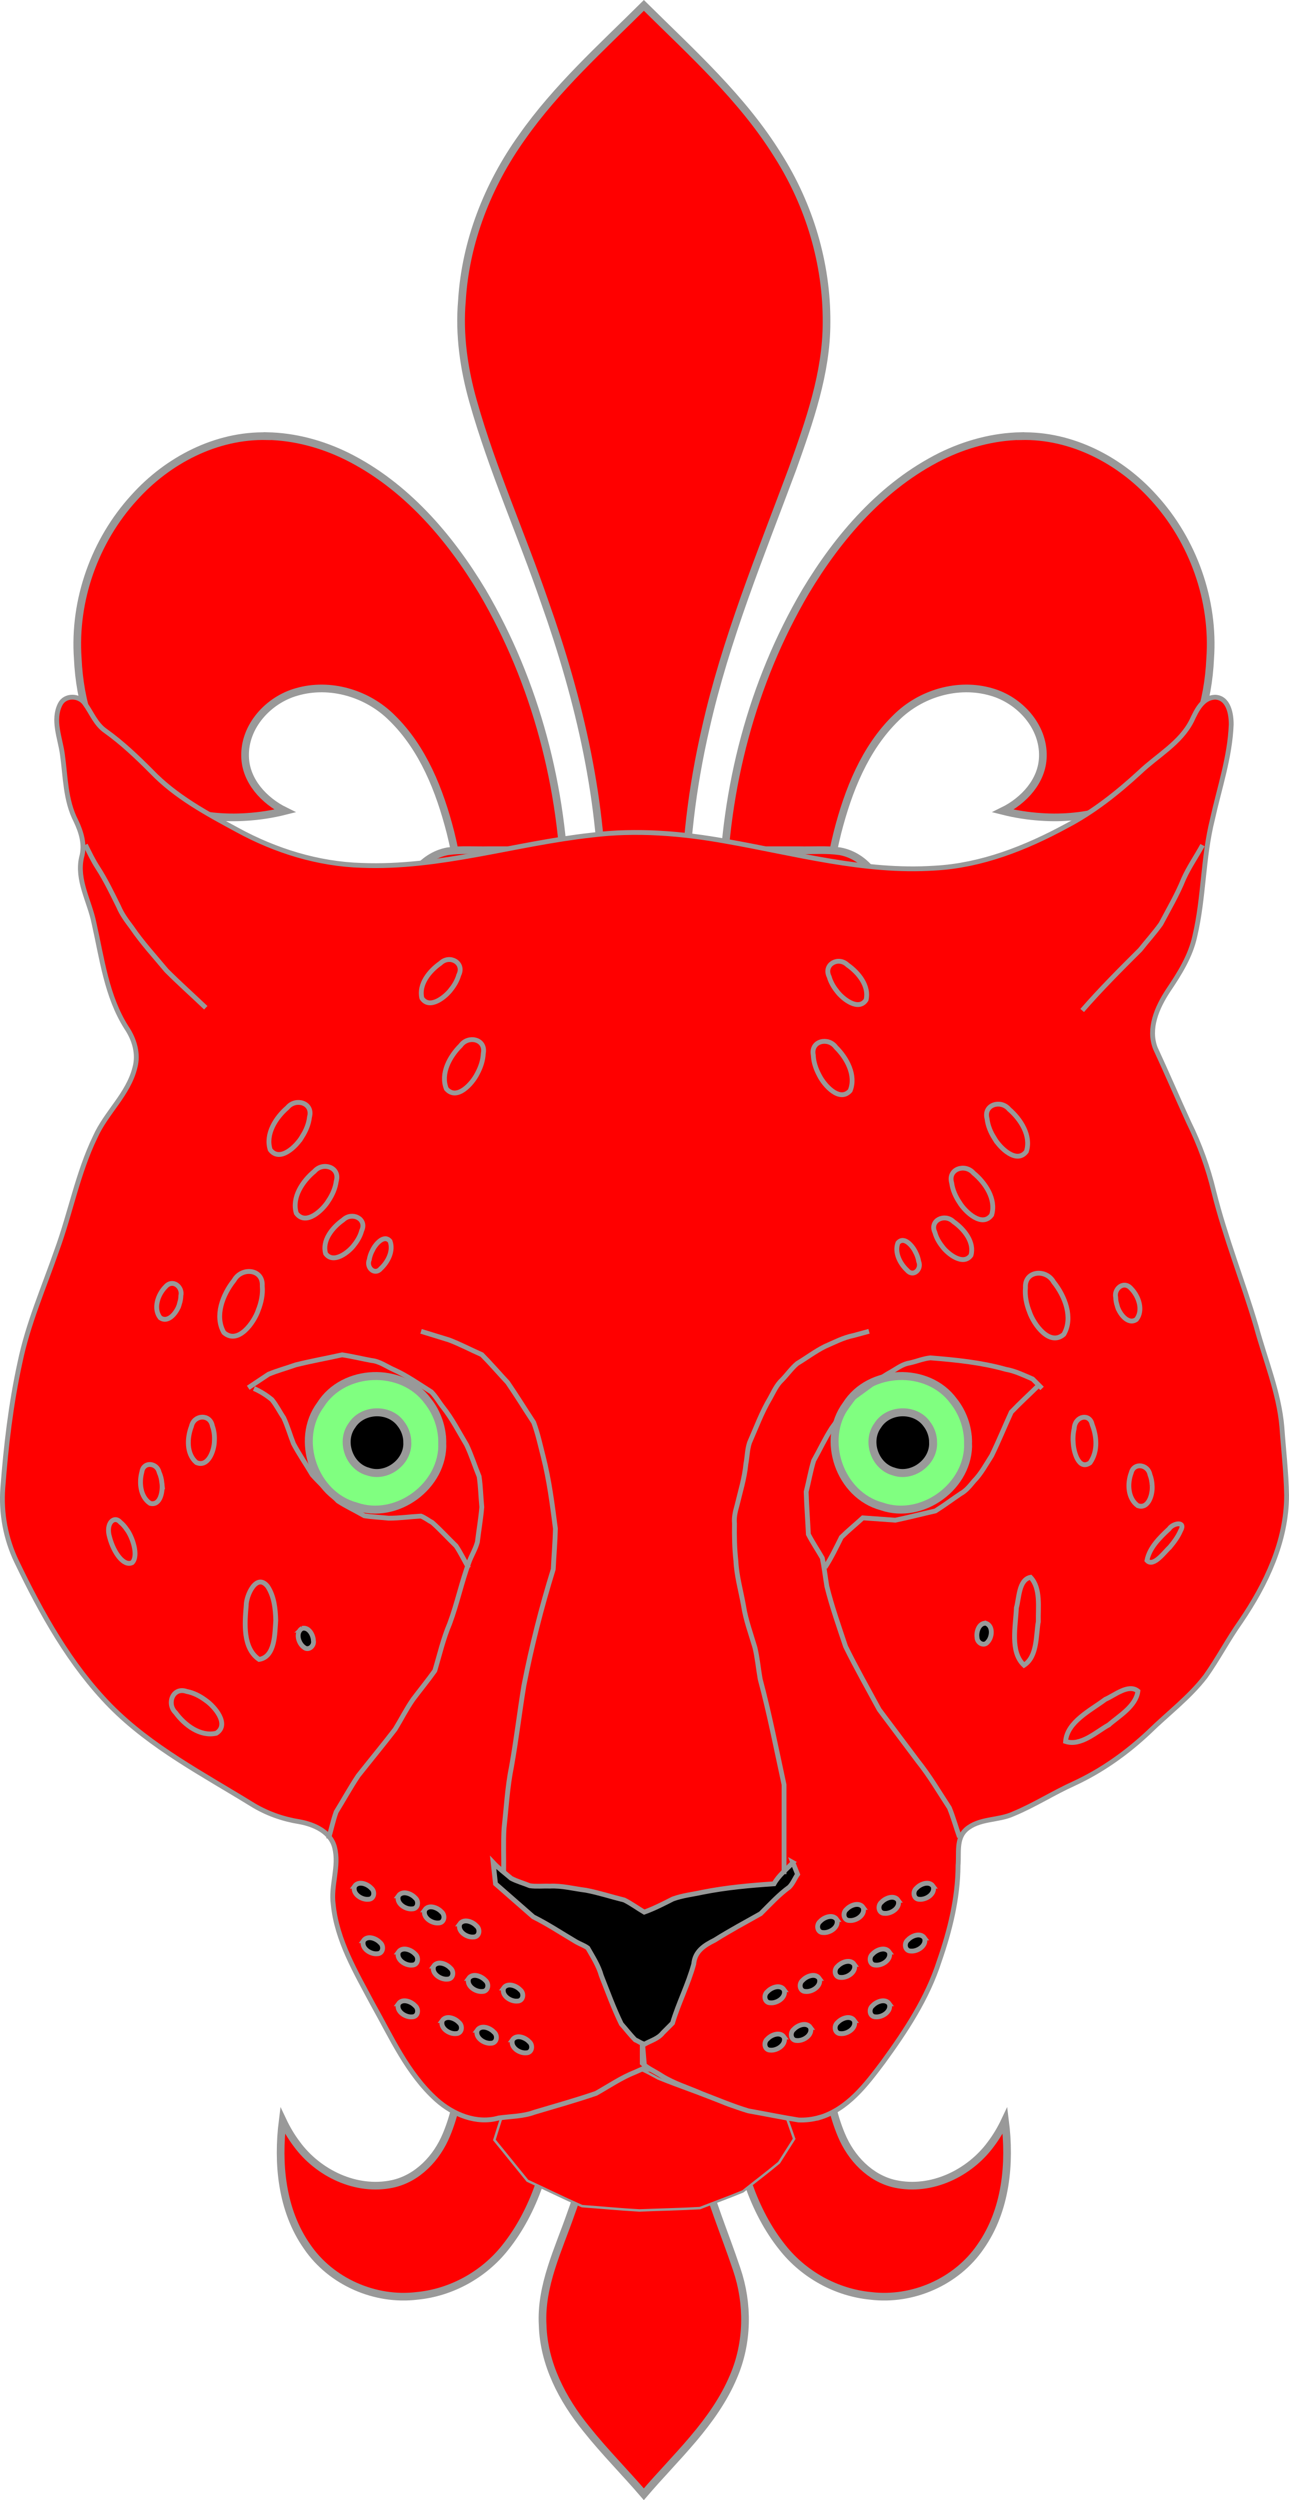 <?xml version="1.0" encoding="UTF-8" standalone="no"?>
<svg
   xmlns:dc="http://purl.org/dc/elements/1.1/"
   xmlns:cc="http://creativecommons.org/ns#"
   xmlns:rdf="http://www.w3.org/1999/02/22-rdf-syntax-ns#"
   xmlns:svg="http://www.w3.org/2000/svg"
   xmlns="http://www.w3.org/2000/svg"
   xmlns:sodipodi="http://sodipodi.sourceforge.net/DTD/sodipodi-0.dtd"
   xmlns:inkscape="http://www.inkscape.org/namespaces/inkscape"
   version="1.1"
   id="svg11150"
   viewBox="0 0 523.161 1014.371"
   height="1014.371"
   width="523.161"
   sodipodi:docname="leopard-jessant.svg"
   inkscape:version="0.92.2 5c3e80d, 2017-08-06">
  <sodipodi:namedview
     pagecolor="#ffffff"
     bordercolor="#666666"
     borderopacity="1"
     objecttolerance="10"
     gridtolerance="10"
     guidetolerance="10"
     inkscape:pageopacity="0"
     inkscape:pageshadow="2"
     inkscape:window-width="640"
     inkscape:window-height="480"
     id="namedview4860"
     showgrid="false"
     fit-margin-top="0"
     fit-margin-left="0"
     fit-margin-right="0"
     fit-margin-bottom="0"
     inkscape:zoom="0.93272306"
     inkscape:cx="275.82071"
     inkscape:cy="472.87261"
     inkscape:current-layer="svg11150"
     scale-x="1"
     units="px" />
  <defs
     id="defs11152" />
  <g
     id="jessant"
     transform="translate(-116.983,-18.526)">
    <g
       id="g6412-5-0-6-4-7"
       style="fill:#ff0000;stroke:#999999;stroke-width:3.248;stroke-miterlimit:4;stroke-dasharray:none;stroke-opacity:1">
      <g
         id="g6401-4-7-8-1-8"
         style="fill:#ff0000;stroke:#999999;stroke-width:3.248;stroke-miterlimit:4;stroke-dasharray:none;stroke-opacity:1">
        <g
           id="g5529-7-9-5-0-2-5"
           style="fill:#ff0000;stroke:#999999;stroke-width:3.116;stroke-miterlimit:4;stroke-dasharray:none;stroke-opacity:1">
          <path
             id="path2396-0-2-1-1-8-7-7-1-9-1"
             d="m 453,835.1 c -1.425,16.59 -1.082,33.97 5.428,49.55 3.888,9.416 11.69,17.73 21.93,19.94 14.66,3.125 30.09,-4.311 38.77,-16.12 2.254,-2.978 4.162,-6.211 5.756,-9.587 2.204,17.44 0.444,36.39 -9.914,51.15 -9.722,14.26 -27.63,22.08 -44.68,19.97 -13.89,-1.358 -26.97,-8.584 -35.64,-19.5 -12.19,-15.15 -17.57,-34.47 -20.61,-53.36 -2.326,-15.03 -3.034,-30.27 -2.811,-45.46 13.93,1.13 27.85,2.261 41.8,3.392 z"
             style="display:inline;fill:#ff0000;fill-opacity:1;stroke:#999999;stroke-width:3.116;stroke-linecap:butt;stroke-linejoin:miter;stroke-miterlimit:4;stroke-dasharray:none;stroke-opacity:1"
             inkscape:connector-curvature="0" />
          <path
             id="path3217-2-1-9-8-9-1-3-5-0"
             d="m 378.3,837.2 c -5.588,0 -11.17,0 -16.76,0 -0.073,26.83 -3.516,53.89 -12.75,79.19 -5.108,14.78 -12.5,29.54 -11.56,45.6 0.464,15.65 8.022,30.08 17.72,42.01 7.332,9.22 15.68,17.56 23.34,26.5 12.97,-15.2 28.5,-28.99 36.39,-47.77 5.905,-13.71 6.101,-29.51 1.289,-43.58 -4.884,-14.61 -11.07,-28.81 -14.52,-43.9 -4.61,-18.99 -6.293,-38.6 -6.421,-58.09 -5.588,0 -11.17,0 -16.76,0"
             style="display:inline;fill:#ff0000;fill-opacity:1;stroke:#999999;stroke-width:3.116;stroke-linecap:butt;stroke-linejoin:miter;stroke-miterlimit:4;stroke-dasharray:none;stroke-opacity:1"
             inkscape:connector-curvature="0" />
          <path
             id="path2396-0-2-5-7-1-3-3-2-7"
             d="m 303.6,835.1 c 1.425,16.59 1.082,33.97 -5.428,49.55 -3.888,9.416 -11.69,17.73 -21.93,19.94 -14.66,3.125 -30.09,-4.311 -38.77,-16.12 -2.254,-2.978 -4.162,-6.211 -5.756,-9.587 -2.204,17.44 -0.444,36.39 9.914,51.15 9.722,14.26 27.63,22.08 44.68,19.97 13.89,-1.358 26.97,-8.584 35.64,-19.5 12.19,-15.15 17.57,-34.47 20.61,-53.36 2.326,-15.03 3.034,-30.27 2.811,-45.46 -13.93,1.13 -27.85,2.261 -41.8,3.392 z"
             style="display:inline;fill:#ff0000;fill-opacity:1;stroke:#999999;stroke-width:3.116;stroke-linecap:butt;stroke-linejoin:miter;stroke-miterlimit:4;stroke-dasharray:none;stroke-opacity:1"
             inkscape:connector-curvature="0" />
          <path
             id="path3217-2-1-1-0-7-0-3-8-00-6"
             d="m 378.3,837.2 c -5.588,0 -11.17,0 -16.76,0 0.435,-42.4 -9.334,-84.2 -23.46,-124 -9.363,-27.26 -21.23,-53.64 -29.08,-81.43 -3.756,-13.25 -5.731,-27.09 -4.536,-40.87 1.442,-23.88 10.5,-46.92 24.37,-66.31 14,-19.98 32.24,-36.36 49.48,-53.47 19.36,19.17 40.02,37.64 54.46,61.01 12.74,20.1 19.82,43.75 19.67,67.59 0.032,20.58 -7.008,40.27 -13.81,59.41 -12.91,34.72 -27.13,69.12 -35.27,105.4 -5.468,23.8 -8.498,48.2 -8.32,72.6 -5.588,0 -11.17,0 -16.76,0"
             style="display:inline;fill:#ff0000;fill-opacity:1;stroke:#999999;stroke-width:3.116;stroke-linecap:butt;stroke-linejoin:miter;stroke-miterlimit:4;stroke-dasharray:none;stroke-opacity:1"
             inkscape:connector-curvature="0" />
          <path
             id="rect5155-7-1-8-9-4-4-8"
             d="m 378.3,857.5 c 25.44,-0.019 50.9,0.038 76.34,-0.028 10.65,-0.293 20.08,-9.445 20.65,-20.08 1.063,-10.63 -6.851,-21.16 -17.36,-23.08 -5.535,-0.823 -11.17,-0.29 -16.75,-0.442 -20.95,0 -41.9,0 -62.86,0"
             style="fill:#ff0000;fill-opacity:1;stroke:#999999;stroke-width:3.116;stroke-miterlimit:4;stroke-dasharray:none;stroke-opacity:1"
             inkscape:connector-curvature="0" />
          <path
             id="rect5155-9-4-2-7-6-5-48-3"
             d="m 378.3,857.5 c -25.44,-0.019 -50.9,0.038 -76.34,-0.028 -10.65,-0.293 -20.08,-9.445 -20.65,-20.08 -1.063,-10.63 6.851,-21.16 17.36,-23.08 5.535,-0.823 11.17,-0.29 16.75,-0.442 20.95,0 41.9,0 62.86,0"
             style="display:inline;fill:#ff0000;fill-opacity:1;stroke:#999999;stroke-width:3.116;stroke-miterlimit:4;stroke-dasharray:none;stroke-opacity:1"
             inkscape:connector-curvature="0" />
        </g>
      </g>
    </g>
    <g
       id="g6412-9-1-5"
       style="fill:#0000ff;stroke-width:3.248;stroke-miterlimit:4;stroke-dasharray:none">
      <g
         id="g6401-2-31-6"
         style="fill:#0000ff;stroke-width:3.248;stroke-miterlimit:4;stroke-dasharray:none">
        <g
           id="g5529-7-0-8-4"
           style="fill:#ff0000;stroke:#999999;stroke-width:3.116;stroke-miterlimit:4;stroke-dasharray:none">
          <path
             id="path2396-0-2-1-1-8-9-10-8"
             d="m 453,384.7 c -1.425,16.59 -1.082,33.97 5.428,49.55 3.888,9.416 11.69,17.73 21.93,19.94 14.66,3.125 30.09,-4.311 38.77,-16.12 2.254,-2.978 4.162,-6.211 5.756,-9.587 2.204,17.44 0.444,36.39 -9.914,51.15 -9.722,14.26 -27.63,22.08 -44.68,19.97 -13.89,-1.358 -26.97,-8.584 -35.64,-19.5 -12.19,-15.15 -17.57,-34.47 -20.61,-53.36 -2.326,-15.03 -3.034,-30.27 -2.811,-45.46 13.93,1.13 27.85,2.261 41.8,3.392 z"
             style="display:inline;fill:#ff0000;fill-opacity:1;stroke:#999999;stroke-width:3.116;stroke-linecap:butt;stroke-linejoin:miter;stroke-miterlimit:4;stroke-dasharray:none;stroke-opacity:1"
             inkscape:connector-curvature="0" />
          <path
             id="path3217-2-1-9-8-0-58-7"
             d="m 378.3,386.8 c -5.588,0 -11.17,0 -16.76,0 -0.073,26.83 -3.516,53.89 -12.75,79.19 -5.108,14.78 -12.5,29.54 -11.56,45.6 0.464,15.65 8.022,30.08 17.72,42.01 7.332,9.22 15.68,17.56 23.34,26.5 12.97,-15.2 28.5,-28.99 36.39,-47.77 5.905,-13.71 6.101,-29.51 1.289,-43.58 -4.884,-14.61 -11.07,-28.81 -14.52,-43.9 -4.61,-18.99 -6.293,-38.6 -6.421,-58.09 -5.588,0 -11.17,0 -16.76,0"
             style="display:inline;fill:#ff0000;fill-opacity:1;stroke:#999999;stroke-width:3.116;stroke-linecap:butt;stroke-linejoin:miter;stroke-miterlimit:4;stroke-dasharray:none;stroke-opacity:1"
             inkscape:connector-curvature="0" />
          <path
             id="path2396-0-2-5-7-2-4-4"
             d="m 303.6,384.7 c 1.425,16.59 1.082,33.97 -5.428,49.55 -3.888,9.416 -11.69,17.73 -21.93,19.94 -14.66,3.125 -30.09,-4.311 -38.77,-16.12 -2.254,-2.978 -4.162,-6.211 -5.756,-9.587 -2.204,17.44 -0.444,36.39 9.914,51.15 9.722,14.26 27.63,22.08 44.68,19.97 13.89,-1.358 26.97,-8.584 35.64,-19.5 12.19,-15.15 17.57,-34.47 20.61,-53.36 2.326,-15.03 3.034,-30.27 2.811,-45.46 -13.93,1.13 -27.85,2.261 -41.8,3.392 z"
             style="display:inline;fill:#ff0000;fill-opacity:1;stroke:#999999;stroke-width:3.116;stroke-linecap:butt;stroke-linejoin:miter;stroke-miterlimit:4;stroke-dasharray:none;stroke-opacity:1"
             inkscape:connector-curvature="0" />
          <path
             id="path3217-2-1-1-0-7-9-9-0"
             d="m 378.3,386.8 c -5.588,0 -11.17,0 -16.76,0 0.435,-42.4 -9.334,-84.2 -23.46,-124 -9.363,-27.26 -21.23,-53.64 -29.08,-81.43 -3.756,-13.25 -5.731,-27.09 -4.536,-40.87 1.442,-23.88 10.5,-46.92 24.37,-66.31 14,-19.98 32.24,-36.36 49.48,-53.47 19.36,19.17 40.02,37.64 54.46,61.01 12.74,20.1 19.82,43.75 19.67,67.59 0.032,20.58 -7.008,40.27 -13.81,59.41 -12.91,34.72 -27.13,69.12 -35.27,105.4 -5.468,23.8 -8.498,48.2 -8.32,72.6 -5.588,0 -11.17,0 -16.76,0"
             style="display:inline;fill:#ff0000;fill-opacity:1;stroke:#999999;stroke-width:3.116;stroke-linecap:butt;stroke-linejoin:miter;stroke-miterlimit:4;stroke-dasharray:none;stroke-opacity:1"
             inkscape:connector-curvature="0" />
          <path
             id="path2396-0-2-11-9-3-3-4-1"
             d="m 225.4,195.5 c -20.61,-0.544 -40.38,9.797 -53.96,24.92 -16,17.52 -24.58,41.62 -22.89,65.35 0.795,17.19 5.791,35.2 18.32,47.6 12.97,13.07 32.29,17.85 50.26,16.6 5.229,-0.335 10.43,-1.136 15.52,-2.416 -8.463,-4.155 -15.99,-12.22 -16.19,-22.09 -0.372,-12.29 9.484,-22.98 20.92,-26.2 13.56,-3.956 28.77,0.611 38.67,10.49 12.73,12.44 19.41,29.56 23.76,46.49 2.339,9.349 3.888,18.89 4.813,28.47 13.93,-1.13 27.85,-2.261 41.8,-3.392 -0.814,-42.83 -11.87,-85.77 -33.66,-122.8 -13.41,-22.36 -31.31,-43.11 -55,-54.89 -10.06,-4.948 -21.13,-7.951 -32.36,-8.175 z"
             style="display:inline;fill:#ff0000;fill-opacity:1;stroke:#999999;stroke-width:3.116;stroke-linecap:butt;stroke-linejoin:miter;stroke-miterlimit:4;stroke-dasharray:none;stroke-opacity:1"
             inkscape:connector-curvature="0" />
          <path
             id="path2396-0-2-1-5-9-6-2-3-6"
             d="m 531.3,195.5 c 20.61,-0.544 40.38,9.797 53.96,24.92 16,17.52 24.58,41.62 22.89,65.35 -0.795,17.19 -5.791,35.2 -18.32,47.6 -12.97,13.07 -32.29,17.85 -50.26,16.6 -5.229,-0.335 -10.43,-1.136 -15.52,-2.416 8.463,-4.155 15.99,-12.22 16.19,-22.09 0.372,-12.29 -9.484,-22.98 -20.92,-26.2 -13.56,-3.956 -28.77,0.611 -38.67,10.49 -12.73,12.44 -19.41,29.56 -23.76,46.49 -2.339,9.349 -3.888,18.89 -4.813,28.47 -13.93,-1.13 -27.85,-2.261 -41.8,-3.392 0.814,-42.83 11.87,-85.77 33.66,-122.8 13.41,-22.36 31.31,-43.11 55,-54.89 10.06,-4.948 21.13,-7.951 32.36,-8.175 z"
             style="display:inline;fill:#ff0000;stroke:#999999;stroke-width:3.116;stroke-linecap:butt;stroke-linejoin:miter;stroke-miterlimit:4;stroke-dasharray:none;stroke-opacity:1"
             inkscape:connector-curvature="0" />
          <path
             id="rect5155-7-1-3-94-8"
             d="m 378.3,407.1 c 25.44,-0.019 50.9,0.038 76.34,-0.028 10.65,-0.293 20.08,-9.445 20.65,-20.08 1.063,-10.63 -6.851,-21.16 -17.36,-23.08 -5.535,-0.823 -11.17,-0.29 -16.75,-0.442 -20.95,0 -41.9,0 -62.86,0"
             style="fill:#ff0000;fill-opacity:1;stroke:#999999;stroke-width:3.116;stroke-miterlimit:4;stroke-dasharray:none;stroke-opacity:1"
             inkscape:connector-curvature="0" />
          <path
             id="rect5155-9-4-2-3-9-0"
             d="m 378.3,407.1 c -25.44,-0.019 -50.9,0.038 -76.34,-0.028 -10.65,-0.293 -20.08,-9.445 -20.65,-20.08 -1.063,-10.63 6.851,-21.16 17.36,-23.08 5.535,-0.823 11.17,-0.29 16.75,-0.442 20.95,0 41.9,0 62.86,0"
             style="display:inline;fill:#ff0000;fill-opacity:1;stroke:#999999;stroke-width:3.116;stroke-miterlimit:4;stroke-dasharray:none;stroke-opacity:1"
             inkscape:connector-curvature="0" />
        </g>
      </g>
    </g>
  </g>
  <g
     id="layer1"
     transform="translate(-116.983,-18.526)">
    <g
       id="body">
      <path
         id="path8298-0-8-7-6-1-5-8"
         d="m 439.3,886.3 c -1.044,-2.982 -2.088,-5.964 -3.131,-8.946 -5.306,-0.724 -10.68,-1.055 -15.85,-2.568 -3.6,-0.794 -7.174,-1.669 -10.54,-3.206 -8.481,-3.436 -17.2,-6.3 -25.66,-9.759 -2.739,-1.468 -5.431,-3.036 -8.343,-4.148 -5.815,2.911 -11.52,6.066 -17.4,8.824 -7.322,2.744 -14.6,5.653 -21.96,8.267 -5.376,1.123 -10.76,2.198 -16.1,3.485 -0.895,2.833 -1.789,5.666 -2.684,8.499 4.473,5.517 8.946,11.03 13.42,16.55 7.389,3.409 14.72,7.029 22.15,10.31 7.757,0.556 15.51,1.321 23.27,1.747 8.187,-0.342 16.42,-0.487 24.58,-0.952 5.792,-2.276 11.67,-4.394 17.41,-6.769 4.882,-3.911 9.917,-7.685 14.7,-11.68 2.047,-3.216 4.093,-6.432 6.14,-9.648 z"
         style="fill:#ff0000;fill-rule:evenodd;stroke:#999999;stroke-width:1;stroke-linecap:butt;stroke-linejoin:miter;stroke-miterlimit:4;stroke-dasharray:none;stroke-opacity:1"
         inkscape:connector-curvature="0" />
      <g
         style="stroke:#999999;stroke-width:1.962;stroke-miterlimit:4;stroke-dasharray:none"
         id="g4092-6-0-7-4-77-3-0-5-6-4-7-1-2">
        <path
           id="path3485-8-44-9-2-1-4-7-5-0-4-8-80-7"
           d="m 449.5,877.7 c 11.45,-3.385 18.97,-13.35 25.83,-22.47 9.245,-12.68 18.04,-26 22.86,-41.05 4.336,-12.49 7.57,-25.51 7.634,-38.81 0.456,-4.884 -0.845,-10.81 3.199,-14.52 5.329,-4.713 13.06,-3.561 19.24,-6.407 8.473,-3.5 16.22,-8.505 24.57,-12.28 11.3,-5.222 21.53,-12.5 30.56,-21.02 7.637,-7.453 16.3,-13.95 22.84,-22.45 5.119,-7.193 9.188,-15.07 14.3,-22.28 10.28,-15.11 18.65,-32.57 18.63,-51.22 -0.151,-9.288 -1.265,-18.53 -1.913,-27.79 -1.238,-14.1 -6.826,-27.26 -10.46,-40.8 -5.411,-18.31 -12.56,-36.07 -17.18,-54.64 -2.321,-9.694 -5.745,-19.08 -10.15,-28.02 -4.592,-10.01 -8.925,-20.14 -13.56,-30.12 -3.103,-8.039 0.71,-16.61 5.126,-23.34 4.621,-6.862 9.153,-14 10.91,-22.22 3.66,-15.55 3.245,-31.75 7.125,-47.28 2.803,-12.73 7.1,-25.27 7.623,-38.38 0.06,-4.372 -1.07,-11.02 -6.545,-11.21 -5.144,0.174 -7.57,5.46 -9.455,9.491 -4.571,9.149 -13.99,14.15 -21.14,20.99 -9.035,8.299 -18.71,15.99 -29.61,21.71 -16.56,8.996 -34.62,16.15 -53.61,17.16 -28.72,1.901 -56.74,-6.019 -84.77,-10.91 -17.91,-3.244 -36.28,-4.728 -54.39,-2.491 -31.22,3.425 -61.75,13.57 -93.41,12.29 -17.7,-0.532 -35.01,-5.916 -50.51,-14.39 -12.36,-6.691 -24.99,-13.47 -34.82,-23.73 -5.827,-5.855 -11.82,-11.56 -18.56,-16.38 -4.016,-2.737 -5.688,-7.388 -8.434,-11.16 -2.317,-3.432 -8.057,-3.582 -10.01,0.273 -3.244,6.4 -0.056,13.59 0.866,20.18 1.309,9.121 1.172,18.74 5.507,27.13 2.193,4.585 3.767,9.783 2.288,14.85 -2.083,9.252 3.27,17.77 5.041,26.58 3.267,14.44 5.087,29.69 13.17,42.44 3.208,4.713 4.998,10.62 3.446,16.26 -2.65,10.79 -11.71,18.25 -16.14,28.2 -7.065,14.63 -10.01,30.77 -15.57,45.96 -5.233,15.09 -11.72,29.82 -14.95,45.53 -3.668,16.73 -5.66,33.79 -6.951,50.87 -0.761,10.26 1.16,20.64 5.631,29.91 10.11,21.02 21.66,41.83 38.1,58.59 16.46,16.66 37.46,27.55 57.2,39.73 5.962,3.721 12.65,6.101 19.58,7.196 5.884,1.089 12.56,4.045 14.15,10.41 1.972,7.669 -1.646,15.38 -0.557,23.12 1.463,14.6 9.178,27.52 15.92,40.2 7.662,13.6 14.21,28.44 26.03,39.06 6.73,5.998 16.24,9.95 25.24,7.374 4.827,-0.677 9.8,-0.608 14.42,-2.31 8.367,-2.492 16.81,-4.845 25.05,-7.677 5.261,-2.946 10.26,-6.4 15.9,-8.612 1.273,-0.566 2.546,-1.132 3.821,-1.698 -0.319,-3.831 -0.638,-7.666 -0.958,-11.5 0,3.194 0,6.389 0,9.583 2.243,2.155 5.247,3.337 7.815,5.073 5.108,3.188 10.96,4.916 16.45,7.328 6.229,2.377 12.4,5.019 18.78,6.93 6.791,1.209 13.56,2.608 20.36,3.7 2.84,0.13 5.702,-0.205 8.434,-0.99 z"
           style="fill:#ff0000;fill-rule:evenodd;stroke:#999999;stroke-width:1.962;stroke-linecap:butt;stroke-linejoin:miter;stroke-miterlimit:4;stroke-dasharray:none;stroke-opacity:1"
           inkscape:connector-curvature="0" />
        <g
           style="stroke:#999999;stroke-width:1.962;stroke-miterlimit:4;stroke-dasharray:none"
           id="g3477-5-3-7-2-56-0-0-8-5-2-7-5-3">
          <g
             style="stroke:#999999;stroke-width:3.238;stroke-miterlimit:4;stroke-dasharray:none"
             id="g3450-8-8-5-8-88-1-1-9-5-5-3-5-3">
            <path
               id="path3433-3-8-7-2-2-9-8-2-5-9-3-8-5"
               d="m 296.5,603.8 c 0.667,17.58 -18.52,31.69 -35.11,25.89 -16.97,-4.56 -24.81,-27.07 -14.35,-41.19 9.37,-14.88 33.19,-15.72 43.58,-1.544 3.781,4.742 5.884,10.78 5.87,16.85 z"
               style="fill:#80ff80;fill-rule:evenodd;stroke:#999999;stroke-width:3.238;stroke-linecap:butt;stroke-linejoin:miter;stroke-miterlimit:4;stroke-dasharray:none;stroke-opacity:1"
               inkscape:connector-curvature="0" />
            <path
               id="path3433-0-1-0-2-1-4-6-21-0-7-4-6-2-2"
               d="m 282.3,603.8 c 0.303,7.99 -8.424,14.41 -15.95,11.77 -7.712,-2.072 -11.28,-12.3 -6.524,-18.73 4.258,-6.762 15.08,-7.147 19.81,-0.702 1.719,2.156 2.675,4.902 2.668,7.659 z"
               style="fill:#000000;fill-rule:evenodd;stroke:#999999;stroke-width:3.238;stroke-linecap:butt;stroke-linejoin:miter;stroke-miterlimit:4;stroke-dasharray:none;stroke-opacity:1"
               inkscape:connector-curvature="0" />
          </g>
          <g
             style="stroke:#999999;stroke-width:3.238;stroke-miterlimit:4;stroke-dasharray:none"
             id="g3450-9-6-4-4-4-4-2-8-6-6-8-4-4-6">
            <path
               id="path3433-2-9-9-5-6-9-0-6-7-3-0-3-3-7"
               d="m 509.9,603.8 c 0.667,17.58 -18.52,31.69 -35.11,25.89 -16.97,-4.56 -24.81,-27.07 -14.35,-41.19 9.37,-14.88 33.19,-15.72 43.58,-1.544 3.781,4.742 5.884,10.78 5.87,16.85 z"
               style="fill:#80ff80;fill-rule:evenodd;stroke:#999999;stroke-width:3.238;stroke-linecap:butt;stroke-linejoin:miter;stroke-miterlimit:4;stroke-dasharray:none;stroke-opacity:1"
               inkscape:connector-curvature="0" />
            <path
               id="path3433-0-2-4-08-7-1-18-8-7-8-4-8-4-88-1"
               d="m 495.7,603.8 c 0.303,7.99 -8.424,14.41 -15.95,11.77 -7.712,-2.072 -11.28,-12.3 -6.524,-18.73 4.258,-6.762 15.08,-7.147 19.81,-0.702 1.719,2.156 2.675,4.902 2.668,7.659 z"
               style="fill:#000000;fill-rule:evenodd;stroke:#999999;stroke-width:3.238;stroke-linecap:butt;stroke-linejoin:miter;stroke-miterlimit:4;stroke-dasharray:none;stroke-opacity:1"
               inkscape:connector-curvature="0" />
          </g>
        </g>
        <path
           id="path3493-7-2-0-1-47-0-7-3-3-1-2-0-6"
           d="m 438.8,774.2 c -2.641,2.803 -5.77,5.208 -7.662,8.623 -9.726,0.652 -19.44,1.526 -29.02,3.432 -4.005,0.878 -8.185,1.314 -12.03,2.725 -3.81,1.93 -7.605,3.895 -11.64,5.339 -2.72,-1.595 -5.293,-3.521 -8.103,-4.909 -5.179,-1.273 -10.27,-2.963 -15.51,-3.959 -4.916,-0.603 -9.775,-1.942 -14.76,-1.673 -2.669,-0.109 -5.418,0.216 -8.039,-0.161 -2.504,-1.044 -5.208,-1.743 -7.588,-3.007 -2.457,-2.116 -5.094,-4.034 -7.31,-6.414 0.319,2.875 0.638,5.749 0.958,8.623 5.108,4.472 10.22,8.943 15.32,13.41 6.054,3.018 11.7,6.78 17.51,10.2 1.51,0.857 3.278,1.44 4.635,2.46 2.051,3.625 4.347,7.136 5.471,11.19 2.6,6.57 5.03,13.28 8.121,19.61 1.904,2.13 3.657,4.45 5.653,6.464 1.277,0.5 2.554,1.553 3.831,1.712 2.504,-1.428 5.492,-2.181 7.321,-4.55 1.323,-1.324 2.647,-2.648 3.97,-3.97 2.423,-8.146 6.382,-15.74 8.619,-23.95 0.43,-5.151 4.244,-7.609 8.495,-9.708 6.065,-3.831 12.43,-7.228 18.65,-10.74 3.764,-3.71 7.314,-7.662 11.62,-10.77 1.455,-1.446 2.21,-3.503 3.382,-5.197 -0.638,-1.597 -1.277,-3.194 -1.916,-4.792 z"
           style="fill:#000000;fill-opacity:1;fill-rule:evenodd;stroke:#999999;stroke-width:1.962;stroke-linecap:butt;stroke-linejoin:miter;stroke-miterlimit:4;stroke-dasharray:none;stroke-opacity:1"
           inkscape:connector-curvature="0" />
        <path
           id="path3497-2-97-9-6-56-6-73-4-9-3-8-3-0"
           d="m 435.2,778.9 c 0,-12.09 0,-24.19 0,-36.28 -3.105,-14.3 -5.902,-28.69 -9.683,-42.83 -0.764,-4.279 -1.115,-8.651 -2.148,-12.87 -1.663,-5.624 -3.724,-11.15 -4.617,-16.96 -1.057,-6.033 -2.804,-11.97 -3.091,-18.12 -0.573,-5.041 -0.659,-10.1 -0.578,-15.17 -0.238,-2.491 0.308,-4.884 0.998,-7.26 1.348,-5.638 3.086,-11.2 3.643,-17 0.553,-2.848 0.535,-5.855 1.468,-8.598 2.677,-6.047 4.934,-12.3 8.342,-17.99 1.469,-2.625 2.661,-5.443 4.92,-7.513 2.077,-2.155 3.835,-4.685 6.115,-6.599 3.76,-2.253 7.292,-4.938 11.21,-6.898 3.792,-1.646 7.47,-3.604 11.56,-4.418 2.116,-0.577 4.233,-1.155 6.35,-1.732"
           style="fill:none;fill-rule:evenodd;stroke:#999999;stroke-width:1.962;stroke-linecap:butt;stroke-linejoin:miter;stroke-miterlimit:4;stroke-dasharray:none;stroke-opacity:1"
           inkscape:connector-curvature="0" />
        <path
           id="path3501-5-0-6-3-3-8-3-2-1-4-4-2-4"
           d="m 321.4,778.1 c 0.098,-5.958 -0.201,-11.93 0.159,-17.88 0.932,-8.381 1.362,-16.83 3.059,-25.11 1.932,-10.85 3.207,-21.81 4.994,-32.68 3.101,-15.94 7.104,-31.71 11.91,-47.21 0.265,-5.503 0.764,-11.02 0.884,-16.51 -1.255,-9.793 -2.511,-19.61 -4.941,-29.2 -1.185,-4.635 -2.202,-9.381 -3.867,-13.85 -3.552,-5.4 -6.944,-10.92 -10.6,-16.24 -3.496,-3.728 -6.851,-7.652 -10.43,-11.26 -4.461,-1.952 -8.783,-4.272 -13.34,-5.99 -3.789,-1.165 -7.573,-2.331 -11.36,-3.496"
           style="fill:none;fill-rule:evenodd;stroke:#999999;stroke-width:1.962;stroke-linecap:butt;stroke-linejoin:miter;stroke-miterlimit:4;stroke-dasharray:none;stroke-opacity:1"
           inkscape:connector-curvature="0" />
        <path
           id="path3505-7-0-6-0-8-2-0-8-0-6-3-6-7"
           d="m 506.4,763.9 c -1.395,-3.945 -2.512,-8.022 -4.08,-11.88 -4.158,-6.36 -8.004,-12.94 -12.76,-18.88 -5.243,-6.994 -10.49,-13.98 -15.73,-20.98 -4.589,-8.516 -9.402,-16.95 -13.66,-25.63 -2.668,-8.071 -5.556,-16.12 -7.591,-24.37 -0.649,-3.831 -1.073,-7.741 -1.86,-11.52 -1.846,-3.215 -3.97,-6.346 -5.642,-9.615 -0.276,-5.745 -0.724,-11.5 -0.894,-17.24 1.05,-4.198 1.799,-8.509 3.039,-12.64 2.467,-4.365 4.578,-8.954 7.285,-13.17 3.007,-4.126 5.873,-8.392 8.968,-12.43 5.147,-3.671 10.08,-7.662 15.64,-10.7 2.281,-1.363 4.461,-2.959 7.154,-3.356 2.783,-0.624 5.514,-1.784 8.331,-2.047 10.29,0.822 20.64,1.853 30.6,4.656 3.842,0.674 7.328,2.402 10.89,3.92 1.277,1.277 2.554,2.555 3.831,3.831"
           style="fill:none;fill-rule:evenodd;stroke:#999999;stroke-width:1.962;stroke-linecap:butt;stroke-linejoin:miter;stroke-miterlimit:4;stroke-dasharray:none;stroke-opacity:1"
           inkscape:connector-curvature="0" />
        <path
           id="path3509-7-65-4-5-53-7-2-9-2-6-3-5-2"
           d="m 250.3,764.6 c 1.074,-3.628 1.844,-7.385 3.109,-10.93 3.018,-4.877 5.77,-9.935 8.957,-14.7 4.977,-6.293 10.1,-12.49 14.99,-18.84 2.477,-4.038 4.596,-8.313 7.31,-12.19 2.909,-3.877 6.022,-7.648 8.804,-11.59 1.905,-6.396 3.394,-12.93 6.022,-19.09 3.088,-8.285 4.859,-17.01 7.975,-25.27 1.032,-2.631 2.553,-5.122 3.273,-7.84 0.565,-4.717 1.385,-9.427 1.79,-14.15 -0.405,-4.134 -0.467,-8.342 -1.087,-12.43 -1.737,-4.255 -3.129,-8.673 -5.087,-12.82 -3.103,-5.172 -5.83,-10.59 -9.605,-15.33 -1.605,-2.011 -2.889,-4.361 -4.688,-6.165 -5.023,-3.119 -9.836,-6.606 -15.26,-9.018 -2.998,-1.322 -5.734,-3.411 -9.075,-3.732 -3.966,-0.731 -7.936,-1.712 -11.9,-2.289 -6.271,1.391 -12.62,2.516 -18.84,4.073 -3.65,1.304 -7.445,2.311 -11.01,3.796 -2.747,1.832 -5.492,3.664 -8.242,5.496"
           style="fill:none;fill-rule:evenodd;stroke:#999999;stroke-width:1.962;stroke-linecap:butt;stroke-linejoin:miter;stroke-miterlimit:4;stroke-dasharray:none;stroke-opacity:1"
           inkscape:connector-curvature="0" />
        <path
           id="path3513-1-5-7-9-530-7-6-1-4-7-5-6-7"
           d="m 538.4,580.7 c -3.639,3.6 -7.467,7.061 -10.98,10.75 -2.673,5.859 -5.119,11.84 -7.933,17.62 -2.279,3.561 -4.265,7.339 -7.25,10.38 -1.597,1.912 -3.131,3.895 -5.364,5.101 -3.423,2.302 -6.752,4.813 -10.23,6.986 -5.432,1.231 -10.85,2.647 -16.29,3.764 -4.393,-0.314 -8.786,-0.628 -13.18,-0.942 -2.884,2.641 -5.955,5.14 -8.722,7.869 -2.061,4.166 -4.073,8.338 -6.602,12.25"
           style="fill:none;fill-rule:evenodd;stroke:#999999;stroke-width:1.962;stroke-linecap:butt;stroke-linejoin:miter;stroke-miterlimit:4;stroke-dasharray:none;stroke-opacity:1"
           inkscape:connector-curvature="0" />
        <path
           id="path3517-6-3-8-7-3-8-4-3-8-8-2-3-8"
           d="m 307.2,654.7 c -1.74,-2.956 -3.204,-6.119 -5.112,-8.947 -3.239,-3.134 -6.293,-6.506 -9.647,-9.494 -1.553,-0.825 -3.018,-2.024 -4.624,-2.622 -4.379,0.24 -8.758,0.872 -13.13,0.858 -3.266,-0.359 -6.606,-0.477 -9.829,-0.985 -3.527,-2.023 -7.264,-3.767 -10.66,-5.962 -3.456,-3.557 -7.136,-6.937 -10.45,-10.6 -2.513,-4.255 -5.354,-8.356 -7.659,-12.71 -1.364,-3.471 -2.382,-7.111 -3.959,-10.48 -1.638,-2.415 -2.948,-5.133 -4.792,-7.356 -2.243,-1.858 -4.628,-3.345 -7.296,-4.518"
           style="fill:none;fill-rule:evenodd;stroke:#999999;stroke-width:1.962;stroke-linecap:butt;stroke-linejoin:miter;stroke-miterlimit:4;stroke-dasharray:none;stroke-opacity:1"
           inkscape:connector-curvature="0" />
        <path
           id="path3521-3-69-1-8-7-6-9-1-0-6-9-99-1"
           d="m 556.2,428.5 c 7.46,-8.591 15.52,-16.64 23.57,-24.66 2.754,-3.502 5.795,-6.812 8.367,-10.44 3.216,-6.044 6.684,-11.97 9.256,-18.33 2.14,-4.749 5.151,-9.082 7.659,-13.65"
           style="fill:none;fill-rule:evenodd;stroke:#999999;stroke-width:1.962;stroke-linecap:butt;stroke-linejoin:miter;stroke-miterlimit:4;stroke-dasharray:none;stroke-opacity:1"
           inkscape:connector-curvature="0" />
        <path
           id="path3525-3-3-5-5-29-1-5-8-9-1-8-3-8"
           d="m 200.5,427.4 c -5.283,-5.048 -10.76,-9.903 -15.92,-15.07 -4.788,-5.763 -9.893,-11.28 -14.11,-17.49 -2.007,-2.691 -4.045,-5.364 -5.336,-8.491 -2.661,-5.368 -5.251,-10.77 -8.509,-15.81 -1.91,-2.954 -3.414,-6.111 -4.977,-9.256"
           style="fill:none;fill-rule:evenodd;stroke:#999999;stroke-width:1.962;stroke-linecap:butt;stroke-linejoin:miter;stroke-miterlimit:4;stroke-dasharray:none;stroke-opacity:1"
           inkscape:connector-curvature="0" />
        <path
           id="path3529-976-1-5-2-95-0-6-4-0-8-9-7-1"
           d="m 296.5,838.3 c -1.048,3.051 2.795,5.574 5.532,5.311 2.483,0.022 2.919,-3.208 1.193,-4.55 -1.555,-1.694 -5.105,-3.048 -6.727,-0.761 z"
           style="fill:#000000;fill-rule:evenodd;stroke:#999999;stroke-width:1.962;stroke-linecap:butt;stroke-linejoin:miter;stroke-miterlimit:4;stroke-dasharray:none;stroke-opacity:1"
           inkscape:connector-curvature="0" />
        <path
           id="path3529-8-4-5-0-9-2-5-3-4-8-3-6-5-6"
           d="m 435.2,845 c 1.048,3.051 -2.795,5.574 -5.532,5.311 -2.483,0.022 -2.919,-3.208 -1.193,-4.55 1.555,-1.694 5.105,-3.048 6.727,-0.761 z"
           style="fill:#000000;fill-rule:evenodd;stroke:#999999;stroke-width:1.962;stroke-linecap:butt;stroke-linejoin:miter;stroke-miterlimit:4;stroke-dasharray:none;stroke-opacity:1"
           inkscape:connector-curvature="0" />
        <path
           id="path3529-2-6-26-3-1-7-3-0-8-6-8-0-9-1"
           d="m 445.9,841.1 c 1.048,3.051 -2.795,5.574 -5.532,5.311 -2.483,0.022 -2.919,-3.208 -1.193,-4.55 1.555,-1.694 5.105,-3.048 6.727,-0.761 z"
           style="fill:#000000;fill-rule:evenodd;stroke:#999999;stroke-width:1.962;stroke-linecap:butt;stroke-linejoin:miter;stroke-miterlimit:4;stroke-dasharray:none;stroke-opacity:1"
           inkscape:connector-curvature="0" />
        <path
           id="path3529-0-2-0-1-8-6-6-1-7-9-3-0-1-5"
           d="m 463.7,838.3 c 1.048,3.051 -2.795,5.574 -5.532,5.311 -2.483,0.022 -2.919,-3.208 -1.193,-4.55 1.555,-1.694 5.105,-3.048 6.727,-0.761 z"
           style="fill:#000000;fill-rule:evenodd;stroke:#999999;stroke-width:1.962;stroke-linecap:butt;stroke-linejoin:miter;stroke-miterlimit:4;stroke-dasharray:none;stroke-opacity:1"
           inkscape:connector-curvature="0" />
        <path
           id="path3529-26-3-2-6-5-2-2-2-0-6-5-2-4-2"
           d="m 477.9,831.5 c 1.048,3.051 -2.795,5.574 -5.532,5.311 -2.483,0.022 -2.919,-3.208 -1.193,-4.55 1.555,-1.694 5.105,-3.048 6.727,-0.761 z"
           style="fill:#000000;fill-rule:evenodd;stroke:#999999;stroke-width:1.962;stroke-linecap:butt;stroke-linejoin:miter;stroke-miterlimit:4;stroke-dasharray:none;stroke-opacity:1"
           inkscape:connector-curvature="0" />
        <path
           id="path3529-5-1-1-1-6-5-4-7-4-7-6-4-7-0"
           d="m 435.2,825.8 c 1.048,3.051 -2.795,5.574 -5.532,5.311 -2.483,0.022 -2.919,-3.208 -1.193,-4.55 1.555,-1.694 5.105,-3.048 6.727,-0.761 z"
           style="fill:#000000;fill-rule:evenodd;stroke:#999999;stroke-width:1.962;stroke-linecap:butt;stroke-linejoin:miter;stroke-miterlimit:4;stroke-dasharray:none;stroke-opacity:1"
           inkscape:connector-curvature="0" />
        <path
           id="path3529-24-0-9-9-5-1-5-07-8-9-8-4-3-3"
           d="m 449.5,821.2 c 1.048,3.051 -2.795,5.574 -5.532,5.311 -2.483,0.022 -2.919,-3.208 -1.193,-4.55 1.555,-1.694 5.105,-3.048 6.727,-0.761 z"
           style="fill:#000000;fill-rule:evenodd;stroke:#999999;stroke-width:1.962;stroke-linecap:butt;stroke-linejoin:miter;stroke-miterlimit:4;stroke-dasharray:none;stroke-opacity:1"
           inkscape:connector-curvature="0" />
        <path
           id="path3529-9-7-9-8-4-61-8-2-2-6-1-8-2-8"
           d="m 463.7,815.5 c 1.048,3.051 -2.795,5.574 -5.532,5.311 -2.483,0.022 -2.919,-3.208 -1.193,-4.55 1.555,-1.694 5.105,-3.048 6.727,-0.761 z"
           style="fill:#000000;fill-rule:evenodd;stroke:#999999;stroke-width:1.962;stroke-linecap:butt;stroke-linejoin:miter;stroke-miterlimit:4;stroke-dasharray:none;stroke-opacity:1"
           inkscape:connector-curvature="0" />
        <path
           id="path3529-6-5-0-9-3-5-3-3-8-3-0-7-68-3"
           d="m 477.9,810.5 c 1.048,3.051 -2.795,5.574 -5.532,5.311 -2.483,0.022 -2.919,-3.208 -1.193,-4.55 1.555,-1.694 5.105,-3.048 6.727,-0.761 z"
           style="fill:#000000;fill-rule:evenodd;stroke:#999999;stroke-width:1.962;stroke-linecap:butt;stroke-linejoin:miter;stroke-miterlimit:4;stroke-dasharray:none;stroke-opacity:1"
           inkscape:connector-curvature="0" />
        <path
           id="path3529-3-7-2-3-7-9-6-2-8-4-9-2-8-7"
           d="m 492.2,804.8 c 1.048,3.051 -2.795,5.574 -5.532,5.311 -2.483,0.022 -2.919,-3.208 -1.193,-4.55 1.555,-1.694 5.105,-3.048 6.727,-0.761 z"
           style="fill:#000000;fill-rule:evenodd;stroke:#999999;stroke-width:1.962;stroke-linecap:butt;stroke-linejoin:miter;stroke-miterlimit:4;stroke-dasharray:none;stroke-opacity:1"
           inkscape:connector-curvature="0" />
        <path
           id="path3529-38-2-2-7-6-58-3-0-3-1-9-2-65-7"
           d="m 456.6,797.3 c 1.048,3.051 -2.795,5.574 -5.532,5.311 -2.483,0.022 -2.919,-3.208 -1.193,-4.55 1.555,-1.694 5.105,-3.048 6.727,-0.761 z"
           style="fill:#000000;fill-rule:evenodd;stroke:#999999;stroke-width:1.962;stroke-linecap:butt;stroke-linejoin:miter;stroke-miterlimit:4;stroke-dasharray:none;stroke-opacity:1"
           inkscape:connector-curvature="0" />
        <path
           id="path3529-87-1-9-5-6-9-0-3-2-2-2-4-2-1"
           d="m 467.3,792.4 c 1.048,3.051 -2.795,5.574 -5.532,5.311 -2.483,0.022 -2.919,-3.208 -1.193,-4.55 1.555,-1.694 5.105,-3.048 6.727,-0.761 z"
           style="fill:#000000;fill-rule:evenodd;stroke:#999999;stroke-width:1.962;stroke-linecap:butt;stroke-linejoin:miter;stroke-miterlimit:4;stroke-dasharray:none;stroke-opacity:1"
           inkscape:connector-curvature="0" />
        <path
           id="path3529-35-1-0-6-2-5-5-6-6-3-6-0-0-0"
           d="m 481.5,789.5 c 1.048,3.051 -2.795,5.574 -5.532,5.311 -2.483,0.022 -2.919,-3.208 -1.193,-4.55 1.555,-1.694 5.105,-3.048 6.727,-0.761 z"
           style="fill:#000000;fill-rule:evenodd;stroke:#999999;stroke-width:1.962;stroke-linecap:butt;stroke-linejoin:miter;stroke-miterlimit:4;stroke-dasharray:none;stroke-opacity:1"
           inkscape:connector-curvature="0" />
        <path
           id="path3529-31-9-3-2-6-5-5-4-5-7-2-3-1-4"
           d="m 495.7,783.8 c 1.048,3.051 -2.795,5.574 -5.532,5.311 -2.483,0.022 -2.919,-3.208 -1.193,-4.55 1.555,-1.694 5.105,-3.048 6.727,-0.761 z"
           style="fill:#000000;fill-rule:evenodd;stroke:#999999;stroke-width:1.962;stroke-linecap:butt;stroke-linejoin:miter;stroke-miterlimit:4;stroke-dasharray:none;stroke-opacity:1"
           inkscape:connector-curvature="0" />
        <path
           id="path3529-1-9-6-4-5-0-3-1-5-3-6-2-8-4"
           d="m 325,846.1 c -1.048,3.051 2.795,5.574 5.532,5.311 2.483,0.022 2.919,-3.208 1.193,-4.55 -1.555,-1.694 -5.105,-3.048 -6.727,-0.761 z"
           style="fill:#000000;fill-rule:evenodd;stroke:#999999;stroke-width:1.962;stroke-linecap:butt;stroke-linejoin:miter;stroke-miterlimit:4;stroke-dasharray:none;stroke-opacity:1"
           inkscape:connector-curvature="0" />
        <path
           id="path3529-97-9-3-4-5-1-4-0-2-0-3-3-39-6"
           d="m 310.7,842.2 c -1.048,3.051 2.795,5.574 5.532,5.311 2.483,0.022 2.919,-3.208 1.193,-4.55 -1.555,-1.694 -5.105,-3.048 -6.727,-0.761 z"
           style="fill:#000000;fill-rule:evenodd;stroke:#999999;stroke-width:1.962;stroke-linecap:butt;stroke-linejoin:miter;stroke-miterlimit:4;stroke-dasharray:none;stroke-opacity:1"
           inkscape:connector-curvature="0" />
        <path
           id="path3529-356-1-9-5-3-46-5-7-0-8-9-0-41-2"
           d="m 278.7,831.5 c -1.048,3.051 2.795,5.574 5.532,5.311 2.483,0.022 2.919,-3.208 1.193,-4.55 -1.555,-1.694 -5.105,-3.048 -6.727,-0.761 z"
           style="fill:#000000;fill-rule:evenodd;stroke:#999999;stroke-width:1.962;stroke-linecap:butt;stroke-linejoin:miter;stroke-miterlimit:4;stroke-dasharray:none;stroke-opacity:1"
           inkscape:connector-curvature="0" />
        <path
           id="path3529-34-7-6-6-4-2-9-6-7-8-8-7-4-0"
           d="m 321.4,825.1 c -1.048,3.051 2.795,5.574 5.532,5.311 2.483,0.022 2.919,-3.208 1.193,-4.55 -1.555,-1.694 -5.105,-3.048 -6.727,-0.761 z"
           style="fill:#000000;fill-rule:evenodd;stroke:#999999;stroke-width:1.962;stroke-linecap:butt;stroke-linejoin:miter;stroke-miterlimit:4;stroke-dasharray:none;stroke-opacity:1"
           inkscape:connector-curvature="0" />
        <path
           id="path3529-4-8-3-0-9-7-3-1-3-6-0-7-5-8"
           d="m 307.2,821.2 c -1.048,3.051 2.795,5.574 5.532,5.311 2.483,0.022 2.919,-3.208 1.193,-4.55 -1.555,-1.694 -5.105,-3.048 -6.727,-0.761 z"
           style="fill:#000000;fill-rule:evenodd;stroke:#999999;stroke-width:1.962;stroke-linecap:butt;stroke-linejoin:miter;stroke-miterlimit:4;stroke-dasharray:none;stroke-opacity:1"
           inkscape:connector-curvature="0" />
        <path
           id="path3529-08-2-5-4-0-4-0-1-4-5-4-8-9-2"
           d="m 293,816.2 c -1.048,3.051 2.795,5.574 5.532,5.311 2.483,0.022 2.919,-3.208 1.193,-4.55 -1.555,-1.694 -5.105,-3.048 -6.727,-0.761 z"
           style="fill:#000000;fill-rule:evenodd;stroke:#999999;stroke-width:1.962;stroke-linecap:butt;stroke-linejoin:miter;stroke-miterlimit:4;stroke-dasharray:none;stroke-opacity:1"
           inkscape:connector-curvature="0" />
        <path
           id="path3529-36-5-2-9-3-46-8-3-5-7-8-4-2-0"
           d="m 278.7,810.5 c -1.048,3.051 2.795,5.574 5.532,5.311 2.483,0.022 2.919,-3.208 1.193,-4.55 -1.555,-1.694 -5.105,-3.048 -6.727,-0.761 z"
           style="fill:#000000;fill-rule:evenodd;stroke:#999999;stroke-width:1.962;stroke-linecap:butt;stroke-linejoin:miter;stroke-miterlimit:4;stroke-dasharray:none;stroke-opacity:1"
           inkscape:connector-curvature="0" />
        <path
           id="path3529-69-4-7-9-7-7-8-6-2-8-7-1-4-3"
           d="m 264.5,805.9 c -1.048,3.051 2.795,5.574 5.532,5.311 2.483,0.022 2.919,-3.208 1.193,-4.55 -1.555,-1.694 -5.105,-3.048 -6.727,-0.761 z"
           style="fill:#000000;fill-rule:evenodd;stroke:#999999;stroke-width:1.962;stroke-linecap:butt;stroke-linejoin:miter;stroke-miterlimit:4;stroke-dasharray:none;stroke-opacity:1"
           inkscape:connector-curvature="0" />
        <path
           id="path3529-61-4-2-5-7-5-1-1-8-7-0-6-37-2"
           d="m 303.6,799.1 c -1.048,3.051 2.795,5.574 5.532,5.311 2.483,0.022 2.919,-3.208 1.193,-4.55 -1.555,-1.694 -5.105,-3.048 -6.727,-0.761 z"
           style="fill:#000000;fill-rule:evenodd;stroke:#999999;stroke-width:1.962;stroke-linecap:butt;stroke-linejoin:miter;stroke-miterlimit:4;stroke-dasharray:none;stroke-opacity:1"
           inkscape:connector-curvature="0" />
        <path
           id="path3529-55-9-6-3-3-0-6-3-6-2-1-3-0-8"
           d="m 289.4,793.4 c -1.048,3.051 2.795,5.574 5.532,5.311 2.483,0.022 2.919,-3.208 1.193,-4.55 -1.555,-1.694 -5.105,-3.048 -6.727,-0.761 z"
           style="fill:#000000;fill-rule:evenodd;stroke:#999999;stroke-width:1.962;stroke-linecap:butt;stroke-linejoin:miter;stroke-miterlimit:4;stroke-dasharray:none;stroke-opacity:1"
           inkscape:connector-curvature="0" />
        <path
           id="path3529-42-7-1-2-1-1-3-9-4-8-8-5-4-2"
           d="m 278.7,787.7 c -1.048,3.051 2.795,5.574 5.532,5.311 2.483,0.022 2.919,-3.208 1.193,-4.55 -1.555,-1.694 -5.105,-3.048 -6.727,-0.761 z"
           style="fill:#000000;fill-rule:evenodd;stroke:#999999;stroke-width:1.962;stroke-linecap:butt;stroke-linejoin:miter;stroke-miterlimit:4;stroke-dasharray:none;stroke-opacity:1"
           inkscape:connector-curvature="0" />
        <path
           id="path3529-90-7-7-2-6-2-6-01-7-7-6-0-6-2"
           d="m 260.9,783.8 c -1.048,3.051 2.795,5.574 5.532,5.311 2.483,0.022 2.919,-3.208 1.193,-4.55 -1.555,-1.694 -5.105,-3.048 -6.727,-0.761 z"
           style="fill:#000000;fill-rule:evenodd;stroke:#999999;stroke-width:1.962;stroke-linecap:butt;stroke-linejoin:miter;stroke-miterlimit:4;stroke-dasharray:none;stroke-opacity:1"
           inkscape:connector-curvature="0" />
        <path
           id="path3699-09-4-4-8-50-4-4-3-2-8-6-4-7"
           d="m 200.5,708.4 c 3.66,2.531 9.797,9.797 4.29,13.33 -6.506,1.55 -12.87,-3.313 -16.53,-8.31 -3.789,-3.65 -1.108,-10.64 4.511,-8.63 2.824,0.531 5.436,1.906 7.723,3.611 z"
           style="fill:none;fill-rule:evenodd;stroke:#999999;stroke-width:1.962;stroke-linecap:butt;stroke-linejoin:miter;stroke-miterlimit:4;stroke-dasharray:none;stroke-opacity:1"
           inkscape:connector-curvature="0" />
        <path
           id="path3699-5-9-7-6-5-6-7-4-6-3-5-4-3-3"
           d="m 228.9,676 c -0.407,5.183 -0.182,14.78 -6.762,15.79 -6.681,-4.539 -5.848,-14.66 -5.229,-21.84 -0.056,-4.034 4.169,-13.47 8.68,-7.798 2.669,4.034 3.193,9.117 3.315,13.84 z"
           style="fill:none;fill-rule:evenodd;stroke:#999999;stroke-width:1.962;stroke-linecap:butt;stroke-linejoin:miter;stroke-miterlimit:4;stroke-dasharray:none;stroke-opacity:1"
           inkscape:connector-curvature="0" />
        <path
           id="path3699-4-4-4-3-9-45-4-6-2-2-0-8-78-9"
           d="m 168.4,639 c 2.215,2.861 5.002,10.61 2.243,13.52 -3.447,1.702 -7.524,-4.08 -9.149,-10.2 -1.795,-5.784 1.851,-9.174 4.425,-6.094 0.878,0.696 1.714,1.646 2.481,2.765 z"
           style="fill:none;fill-rule:evenodd;stroke:#999999;stroke-width:1.962;stroke-linecap:butt;stroke-linejoin:miter;stroke-miterlimit:4;stroke-dasharray:none;stroke-opacity:1"
           inkscape:connector-curvature="0" />
        <path
           id="path3699-9-5-40-9-6-5-8-8-1-3-7-1-1-9"
           d="m 182.7,620.2 c 0.446,3.051 -0.482,9.43 -4.813,8.264 -3.988,-2.663 -4.504,-8.484 -3.322,-12.75 0.638,-4.347 6.175,-3.739 7.015,0.18 0.617,1.359 0.971,2.827 1.122,4.308 z"
           style="fill:none;fill-rule:evenodd;stroke:#999999;stroke-width:1.962;stroke-linecap:butt;stroke-linejoin:miter;stroke-miterlimit:4;stroke-dasharray:none;stroke-opacity:1"
           inkscape:connector-curvature="0" />
        <path
           id="path3699-1-2-98-6-6-0-7-1-9-8-0-4-0-7"
           d="m 204,603.1 c -0.009,3.728 -2.433,10.94 -7.314,8.811 -4.105,-3.493 -3.817,-10.02 -2.003,-14.68 1.011,-4.77 7.609,-5.162 8.498,-0.136 0.705,1.908 0.923,3.973 0.819,6.001 z"
           style="fill:none;fill-rule:evenodd;stroke:#999999;stroke-width:1.962;stroke-linecap:butt;stroke-linejoin:miter;stroke-miterlimit:4;stroke-dasharray:none;stroke-opacity:1"
           inkscape:connector-curvature="0" />
        <g
           style="stroke:#999999;stroke-width:1.962;stroke-miterlimit:4;stroke-dasharray:none"
           id="g3875-1-4-0-9-2-4-1-4-3-1-6-56-5">
          <path
             id="path3699-0-7-8-7-8-4-7-0-1-1-6-6-0-3"
             d="m 221.8,550.1 c -1.724,5.005 -8.171,14.14 -13.95,9.089 -3.917,-6.745 -0.432,-15.53 4.141,-21.23 3.025,-5.436 11.86,-4.656 11.43,2.304 0.316,3.334 -0.408,6.716 -1.621,9.836 z"
             style="fill:none;fill-rule:evenodd;stroke:#999999;stroke-width:1.962;stroke-linecap:butt;stroke-linejoin:miter;stroke-miterlimit:4;stroke-dasharray:none;stroke-opacity:1"
             inkscape:connector-curvature="0" />
          <path
             id="path3699-6-3-9-7-2-2-1-9-1-3-8-1-78-7"
             d="m 189.8,547.6 c -0.766,3.001 -4.372,8.004 -7.815,5.556 -2.856,-3.607 -1.025,-9.345 2.184,-12.57 2.918,-3.351 7.04,0.125 6.225,3.607 -0.023,1.147 -0.235,2.297 -0.592,3.409 z"
             style="fill:none;fill-rule:evenodd;stroke:#999999;stroke-width:1.962;stroke-linecap:butt;stroke-linejoin:miter;stroke-miterlimit:4;stroke-dasharray:none;stroke-opacity:1"
             inkscape:connector-curvature="0" />
          <path
             id="path3699-19-1-98-5-8-2-7-9-1-5-8-1-5-7"
             d="m 239.6,479.7 c -2.24,3.845 -9.007,10.53 -12.95,5.311 -2.048,-6.368 2.305,-13.1 7.001,-17.12 3.342,-4.059 10.52,-1.929 8.95,3.831 -0.311,2.857 -1.479,5.567 -2.999,7.983 z"
             style="fill:none;fill-rule:evenodd;stroke:#999999;stroke-width:1.962;stroke-linecap:butt;stroke-linejoin:miter;stroke-miterlimit:4;stroke-dasharray:none;stroke-opacity:1"
             inkscape:connector-curvature="0" />
          <path
             id="path3699-50-3-8-6-2-8-2-2-9-9-1-9-66-3"
             d="m 250.3,505.7 c -2.317,3.799 -9.213,10.34 -13.06,5.048 -1.921,-6.41 2.568,-13.05 7.346,-16.98 3.424,-3.991 10.55,-1.717 8.872,4.009 -0.368,2.85 -1.591,5.539 -3.161,7.922 z"
             style="fill:none;fill-rule:evenodd;stroke:#999999;stroke-width:1.962;stroke-linecap:butt;stroke-linejoin:miter;stroke-miterlimit:4;stroke-dasharray:none;stroke-opacity:1"
             inkscape:connector-curvature="0" />
          <path
             id="path3699-95-4-3-8-5-7-0-2-8-5-6-4-1-0"
             d="m 260.9,523.4 c -2.209,3.108 -8.616,8.139 -11.76,3.739 -1.514,-5.211 2.675,-10.57 7.058,-13.63 3.696,-3.579 9.861,-0.428 7.584,4.315 -0.527,2.009 -1.578,3.892 -2.885,5.574 z"
             style="fill:none;fill-rule:evenodd;stroke:#999999;stroke-width:1.962;stroke-linecap:butt;stroke-linejoin:miter;stroke-miterlimit:4;stroke-dasharray:none;stroke-opacity:1"
             inkscape:connector-curvature="0" />
          <path
             id="path3699-56-33-1-0-3-4-6-8-4-8-5-4-7-5"
             d="m 268.1,525.9 c 1.104,-2.364 4.624,-6.791 7.189,-3.806 1.48,4.013 -0.92,8.463 -3.721,11.08 -2.438,2.953 -6.044,-0.295 -4.728,-3.532 0.217,-1.313 0.665,-2.573 1.256,-3.742 z"
             style="fill:none;fill-rule:evenodd;stroke:#999999;stroke-width:1.962;stroke-linecap:butt;stroke-linejoin:miter;stroke-miterlimit:4;stroke-dasharray:none;stroke-opacity:1"
             inkscape:connector-curvature="0" />
          <path
             id="path3699-2-5-47-8-4-3-2-0-7-4-3-7-2-6"
             d="m 310.7,454.1 c -1.965,3.991 -8.246,11.13 -12.55,6.204 -2.489,-6.211 1.384,-13.23 5.788,-17.57 3.05,-4.283 10.36,-2.66 9.196,3.196 -0.111,2.872 -1.086,5.66 -2.434,8.175 z"
             style="fill:none;fill-rule:evenodd;stroke:#999999;stroke-width:1.962;stroke-linecap:butt;stroke-linejoin:miter;stroke-miterlimit:4;stroke-dasharray:none;stroke-opacity:1"
             inkscape:connector-curvature="0" />
          <path
             id="path3699-04-1-6-8-9-0-8-4-1-3-0-5-4-4"
             d="m 300.1,419.9 c -2.294,3.155 -8.836,8.342 -11.9,3.593 -1.336,-5.581 3.043,-11.05 7.524,-14.15 3.781,-3.675 9.921,-0.14 7.456,4.77 -0.597,2.105 -1.712,4.055 -3.077,5.788 z"
             style="fill:none;fill-rule:evenodd;stroke:#999999;stroke-width:1.962;stroke-linecap:butt;stroke-linejoin:miter;stroke-miterlimit:4;stroke-dasharray:none;stroke-opacity:1"
             inkscape:connector-curvature="0" />
        </g>
        <path
           id="path3529-61-3-7-71-2-3-3-1-85-6-5-9-5-2-4"
           d="m 239.6,679.2 c -2.79,1.619 -1.537,6.044 0.703,7.637 1.862,1.643 4.308,-0.512 3.881,-2.657 -0.065,-2.299 -1.86,-5.649 -4.585,-4.98 z"
           style="fill:#000000;fill-rule:evenodd;stroke:#999999;stroke-width:1.962;stroke-linecap:butt;stroke-linejoin:miter;stroke-miterlimit:4;stroke-dasharray:none;stroke-opacity:1"
           inkscape:connector-curvature="0" />
        <path
           id="path3699-5-0-6-8-4-2-89-0-5-2-8-9-9-7-6"
           d="m 566.9,718.4 c -5.083,2.841 -11.23,8.687 -17.43,6.681 0.581,-7.951 10.18,-12.62 16.14,-17.1 3.703,-1.556 9.395,-6.46 13.21,-3.338 -0.751,6.051 -7.591,10.06 -11.92,13.75 z"
           style="fill:none;fill-rule:evenodd;stroke:#999999;stroke-width:1.962;stroke-linecap:butt;stroke-linejoin:miter;stroke-miterlimit:4;stroke-dasharray:none;stroke-opacity:1"
           inkscape:connector-curvature="0" />
        <path
           id="path3699-5-0-5-4-2-3-7-57-6-5-5-1-8-6-6-8"
           d="m 538.4,676.4 c -0.998,5.738 -0.333,14.2 -5.802,17.75 -5.805,-5.46 -3.379,-15.86 -3.097,-23.31 1.125,-3.856 0.907,-11.37 5.738,-12.37 4.222,4.397 3.023,12.24 3.163,17.93 z"
           style="fill:none;fill-rule:evenodd;stroke:#999999;stroke-width:1.962;stroke-linecap:butt;stroke-linejoin:miter;stroke-miterlimit:4;stroke-dasharray:none;stroke-opacity:1"
           inkscape:connector-curvature="0" />
        <path
           id="path3529-6-9-7-9-2-6-10-2-4-4-5-5-7-1-5"
           d="m 517.1,677.1 c 3.042,1.07 2.636,5.649 0.732,7.637 -1.523,1.961 -4.326,0.3 -4.308,-1.887 -0.364,-2.271 0.776,-5.894 3.575,-5.749 z"
           style="fill:#000000;fill-rule:evenodd;stroke:#999999;stroke-width:1.962;stroke-linecap:butt;stroke-linejoin:miter;stroke-miterlimit:4;stroke-dasharray:none;stroke-opacity:1"
           inkscape:connector-curvature="0" />
        <path
           id="path3699-5-0-9-6-7-4-9-1-9-2-8-5-6-5-8-2"
           d="m 591.8,646.2 c -2.025,1.796 -6.652,8.374 -9.302,5.439 0.972,-5.087 5.119,-9.242 8.986,-12.81 1.577,-2.43 6.994,-3.301 4.639,0.779 -1.03,2.392 -2.618,4.553 -4.322,6.588 z"
           style="fill:none;fill-rule:evenodd;stroke:#999999;stroke-width:1.962;stroke-linecap:butt;stroke-linejoin:miter;stroke-miterlimit:4;stroke-dasharray:none;stroke-opacity:1"
           inkscape:connector-curvature="0" />
        <path
           id="path3699-5-0-4-7-6-5-9-66-3-2-9-1-9-3-69-9"
           d="m 584.6,621.3 c 0.299,3.308 -1.404,9.676 -5.837,8.1 -4.062,-2.9 -4.294,-9.021 -2.66,-13.29 1.09,-4.393 6.866,-3.422 7.598,0.702 0.567,1.429 0.845,2.961 0.899,4.489 z"
           style="fill:none;fill-rule:evenodd;stroke:#999999;stroke-width:1.962;stroke-linecap:butt;stroke-linejoin:miter;stroke-miterlimit:4;stroke-dasharray:none;stroke-opacity:1"
           inkscape:connector-curvature="0" />
        <path
           id="path3699-5-0-7-7-7-9-4-4-7-5-6-0-3-2-8-8"
           d="m 552.6,604.5 c 0.28,3.426 2.297,10.69 6.784,7.513 3.426,-4.792 2.615,-11.09 0.865,-15.52 -0.896,-4.664 -7.019,-3.628 -7.296,1.658 -0.498,2.139 -0.558,4.294 -0.354,6.346 z"
           style="fill:none;fill-rule:evenodd;stroke:#999999;stroke-width:1.962;stroke-linecap:butt;stroke-linejoin:miter;stroke-miterlimit:4;stroke-dasharray:none;stroke-opacity:1"
           inkscape:connector-curvature="0" />
        <g
           style="stroke:#999999;stroke-width:1.962;stroke-miterlimit:4;stroke-dasharray:none"
           id="g3875-9-1-4-0-1-31-6-6-7-8-1-3-2-0">
          <path
             id="path3699-0-9-6-0-2-2-0-1-7-1-6-8-3-1-6"
             d="m 534.8,550.8 c 1.724,5.005 8.171,14.14 13.95,9.089 3.917,-6.745 0.432,-15.53 -4.141,-21.23 -3.025,-5.436 -11.86,-4.656 -11.43,2.304 -0.316,3.334 0.408,6.716 1.621,9.836 z"
             style="fill:none;fill-rule:evenodd;stroke:#999999;stroke-width:1.962;stroke-linecap:butt;stroke-linejoin:miter;stroke-miterlimit:4;stroke-dasharray:none;stroke-opacity:1"
             inkscape:connector-curvature="0" />
          <path
             id="path3699-6-4-8-9-7-6-23-0-9-1-0-9-4-4-9"
             d="m 570.4,548.3 c 0.766,3.001 4.372,8.004 7.815,5.556 2.856,-3.607 1.025,-9.345 -2.184,-12.57 -2.918,-3.351 -7.04,0.125 -6.225,3.607 0.023,1.147 0.235,2.297 0.592,3.409 z"
             style="fill:none;fill-rule:evenodd;stroke:#999999;stroke-width:1.962;stroke-linecap:butt;stroke-linejoin:miter;stroke-miterlimit:4;stroke-dasharray:none;stroke-opacity:1"
             inkscape:connector-curvature="0" />
          <path
             id="path3699-19-5-6-8-5-4-0-7-6-2-3-2-9-82-6"
             d="m 520.6,480.4 c 2.24,3.845 9.007,10.53 12.95,5.311 2.048,-6.368 -2.305,-13.1 -7.001,-17.12 -3.342,-4.059 -10.52,-1.929 -8.95,3.831 0.311,2.857 1.479,5.567 2.999,7.983 z"
             style="fill:none;fill-rule:evenodd;stroke:#999999;stroke-width:1.962;stroke-linecap:butt;stroke-linejoin:miter;stroke-miterlimit:4;stroke-dasharray:none;stroke-opacity:1"
             inkscape:connector-curvature="0" />
          <path
             id="path3699-50-7-1-2-7-8-47-2-4-7-3-6-0-0-8"
             d="m 506.4,506.4 c 2.317,3.799 9.213,10.34 13.06,5.048 1.921,-6.41 -2.568,-13.05 -7.346,-16.98 -3.424,-3.991 -10.55,-1.717 -8.872,4.009 0.368,2.85 1.591,5.539 3.161,7.922 z"
             style="fill:none;fill-rule:evenodd;stroke:#999999;stroke-width:1.962;stroke-linecap:butt;stroke-linejoin:miter;stroke-miterlimit:4;stroke-dasharray:none;stroke-opacity:1"
             inkscape:connector-curvature="0" />
          <path
             id="path3699-95-6-6-28-7-8-1-1-2-8-9-8-1-46-6"
             d="m 499.3,524.1 c 2.209,3.108 8.616,8.139 11.76,3.739 1.514,-5.211 -2.675,-10.57 -7.058,-13.63 -3.696,-3.579 -9.861,-0.428 -7.584,4.315 0.527,2.009 1.578,3.892 2.885,5.574 z"
             style="fill:none;fill-rule:evenodd;stroke:#999999;stroke-width:1.962;stroke-linecap:butt;stroke-linejoin:miter;stroke-miterlimit:4;stroke-dasharray:none;stroke-opacity:1"
             inkscape:connector-curvature="0" />
          <path
             id="path3699-56-3-5-0-0-9-1-6-91-1-3-9-0-8-2"
             d="m 488.6,526.6 c -1.104,-2.364 -4.624,-6.791 -7.189,-3.806 -1.48,4.013 0.92,8.463 3.721,11.08 2.438,2.953 6.044,-0.295 4.728,-3.532 -0.217,-1.313 -0.665,-2.573 -1.256,-3.742 z"
             style="fill:none;fill-rule:evenodd;stroke:#999999;stroke-width:1.962;stroke-linecap:butt;stroke-linejoin:miter;stroke-miterlimit:4;stroke-dasharray:none;stroke-opacity:1"
             inkscape:connector-curvature="0" />
          <path
             id="path3699-2-9-8-4-9-8-2-2-6-3-6-1-2-0-5"
             d="m 449.5,454.8 c 1.965,3.991 8.246,11.13 12.55,6.204 2.489,-6.211 -1.384,-13.23 -5.788,-17.57 -3.05,-4.283 -10.36,-2.66 -9.196,3.196 0.111,2.872 1.086,5.66 2.434,8.175 z"
             style="fill:none;fill-rule:evenodd;stroke:#999999;stroke-width:1.962;stroke-linecap:butt;stroke-linejoin:miter;stroke-miterlimit:4;stroke-dasharray:none;stroke-opacity:1"
             inkscape:connector-curvature="0" />
          <path
             id="path3699-04-2-9-8-2-4-57-4-9-6-7-7-9-1-8"
             d="m 456.6,420.6 c 2.294,3.155 8.836,8.342 11.9,3.593 1.336,-5.581 -3.043,-11.05 -7.524,-14.15 -3.781,-3.675 -9.921,-0.14 -7.456,4.77 0.597,2.105 1.712,4.055 3.077,5.788 z"
             style="fill:none;fill-rule:evenodd;stroke:#999999;stroke-width:1.962;stroke-linecap:butt;stroke-linejoin:miter;stroke-miterlimit:4;stroke-dasharray:none;stroke-opacity:1"
             inkscape:connector-curvature="0" />
        </g>
      </g>
    </g>
  </g>
</svg>
